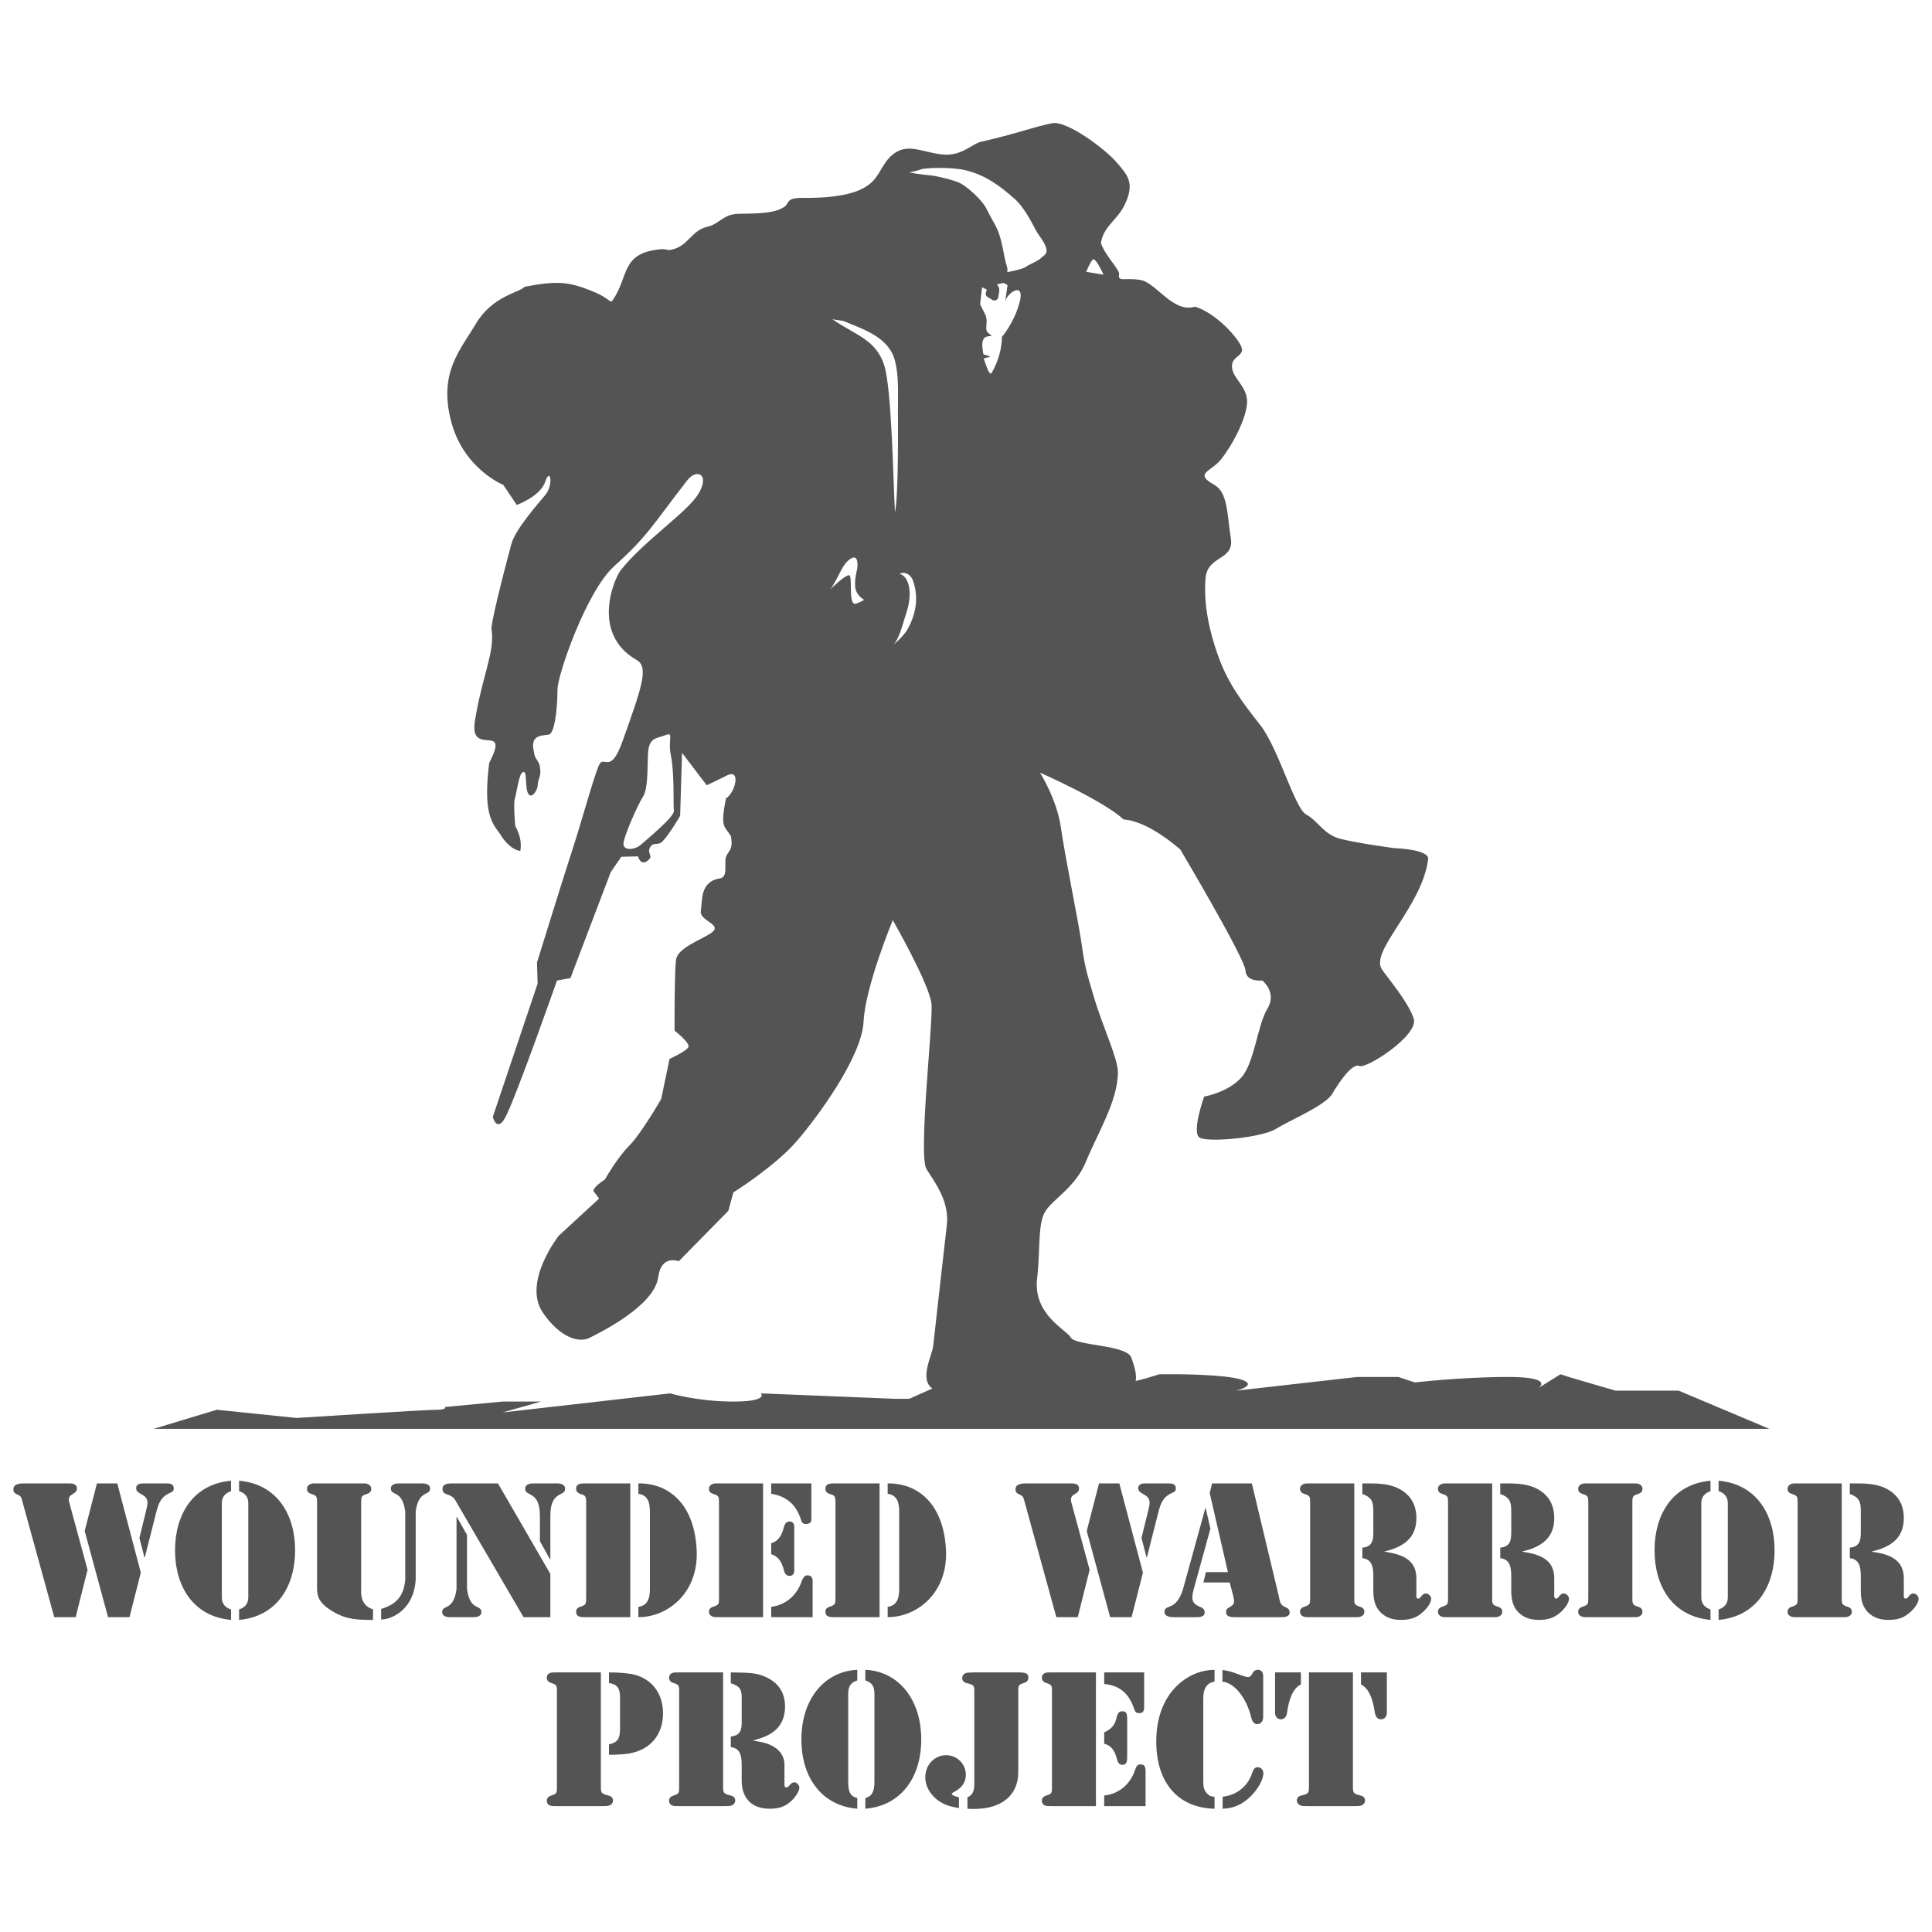<svg width="88" height="88" viewBox="0 0 88 88" fill="none" xmlns="http://www.w3.org/2000/svg">
<path d="M3.446 73.66H2.471L1.011 68.358C0.971 68.202 0.955 68.146 0.807 68.081C0.683 68.024 0.609 67.985 0.609 67.836C0.609 67.567 0.946 67.567 1.135 67.567H3.036C3.216 67.567 3.503 67.543 3.503 67.802C3.503 68.081 3.136 68.008 3.136 68.308C3.136 68.382 3.152 68.432 3.176 68.513L3.988 71.502L3.446 73.66ZM5.342 67.567L6.414 71.633L5.898 73.66H4.922L3.857 69.735L4.415 67.567H5.342ZM6.35 70.053L6.661 68.781C6.686 68.667 6.718 68.569 6.718 68.446C6.718 68.024 6.201 68.088 6.201 67.786C6.201 67.6 6.374 67.567 6.521 67.567H7.58C7.735 67.567 7.915 67.584 7.915 67.796C7.915 67.918 7.85 67.95 7.743 68C7.333 68.177 7.227 68.463 7.119 68.87L6.596 70.941L6.578 70.933L6.35 70.053Z" fill="#545454"/>
<path d="M10.524 67.918C10.137 68.056 10.104 68.3 10.104 68.502V72.725C10.104 72.928 10.137 73.172 10.524 73.311V73.784C8.784 73.628 7.973 72.235 7.973 70.614C7.973 68.993 8.784 67.6 10.524 67.445V67.918ZM10.89 73.311C11.277 73.172 11.309 72.928 11.309 72.725V68.502C11.309 68.3 11.277 68.056 10.89 67.918V67.445C12.629 67.6 13.442 68.993 13.442 70.614C13.442 72.235 12.629 73.628 10.89 73.784V73.311Z" fill="#545454"/>
<path d="M16.991 73.784C16.343 73.784 15.844 73.776 15.278 73.468C14.541 73.059 14.442 72.75 14.442 72.341V68.479C14.442 68.178 14.45 68.129 14.163 68.041C14.055 68.008 13.983 67.935 13.983 67.819C13.983 67.584 14.252 67.567 14.286 67.567H16.606C16.639 67.567 16.91 67.584 16.91 67.819C16.91 67.935 16.835 68.008 16.729 68.041C16.442 68.129 16.45 68.178 16.45 68.479V72.4C16.45 72.481 16.377 73.123 16.991 73.304V73.784ZM18.459 68.855C18.328 67.837 17.803 68.154 17.803 67.803C17.803 67.551 18.139 67.567 18.23 67.567H19.164C19.256 67.567 19.591 67.551 19.591 67.803C19.591 68.154 19.067 67.837 18.934 68.855V71.927C18.869 73.271 17.894 73.76 17.36 73.768V73.287C18.115 73.059 18.409 72.635 18.459 71.911V68.855Z" fill="#545454"/>
<path d="M20.794 69.099H20.812L21.272 69.914V72.374C21.403 73.393 21.927 73.075 21.927 73.425C21.927 73.678 21.592 73.66 21.501 73.66H20.567C20.475 73.66 20.141 73.678 20.141 73.425C20.141 73.075 20.665 73.393 20.794 72.374V69.099ZM25.068 71.69V73.66H23.846L20.846 68.52C20.713 68.293 20.674 68.171 20.402 68.081C20.264 68.031 20.157 68 20.157 67.82C20.157 67.576 20.402 67.576 20.575 67.567H22.682L25.068 71.69ZM24.592 69.041C24.592 67.877 23.919 68.187 23.919 67.811C23.919 67.585 24.191 67.567 24.273 67.567H25.388C25.469 67.567 25.74 67.585 25.74 67.811C25.74 68.187 25.068 67.877 25.068 69.041V71.023H25.051L24.592 70.199V69.041Z" fill="#545454"/>
<path d="M28.709 73.66H26.626C26.444 73.66 26.241 73.645 26.241 73.409C26.241 73.295 26.314 73.222 26.42 73.189C26.707 73.1 26.699 73.051 26.699 72.749V68.479C26.699 68.358 26.715 68.137 26.56 68.088C26.397 68.031 26.241 68.008 26.241 67.802C26.241 67.591 26.444 67.567 26.608 67.567H28.709V73.66ZM29.077 67.567C30.472 67.55 31.636 68.513 31.733 70.614C31.824 72.529 30.438 73.66 29.077 73.66V73.189C29.577 73.123 29.602 72.659 29.602 72.349V68.878C29.602 68.569 29.577 68.104 29.077 68.041V67.567Z" fill="#545454"/>
<path d="M32.594 67.567H34.757V73.66H32.594C32.562 73.66 32.292 73.646 32.292 73.41C32.292 73.295 32.365 73.223 32.472 73.189C32.759 73.1 32.75 73.051 32.75 72.75V68.479C32.75 68.178 32.759 68.129 32.472 68.041C32.365 68.008 32.292 67.934 32.292 67.82C32.292 67.584 32.562 67.567 32.594 67.567ZM35.128 67.567H36.957V69.221C36.957 69.262 36.947 69.417 36.703 69.417C36.562 69.417 36.522 69.337 36.481 69.212C36.267 68.553 35.849 68.153 35.128 68.041V67.567ZM35.128 70.289C35.472 70.199 35.628 69.882 35.701 69.571C35.743 69.433 35.792 69.303 35.965 69.303C36.219 69.303 36.177 69.596 36.177 69.661V71.421C36.177 71.487 36.219 71.779 35.965 71.779C35.792 71.779 35.743 71.649 35.701 71.511C35.628 71.202 35.472 70.885 35.128 70.795V70.289ZM35.128 73.189C35.792 73.109 36.302 72.659 36.522 72.008C36.58 71.885 36.629 71.755 36.776 71.755C37.037 71.755 37.014 72 37.014 72.032V73.66H35.128V73.189Z" fill="#545454"/>
<path d="M40.063 73.66H37.981C37.8 73.66 37.596 73.645 37.596 73.409C37.596 73.295 37.669 73.222 37.775 73.189C38.063 73.1 38.054 73.051 38.054 72.749V68.479C38.054 68.358 38.071 68.137 37.915 68.088C37.751 68.031 37.596 68.008 37.596 67.802C37.596 67.591 37.8 67.567 37.964 67.567H40.063V73.66ZM40.432 67.567C41.826 67.55 42.99 68.513 43.089 70.614C43.178 72.529 41.794 73.66 40.432 73.66V73.189C40.933 73.123 40.957 72.659 40.957 72.349V68.878C40.957 68.569 40.933 68.104 40.432 68.041V67.567Z" fill="#545454"/>
<path d="M49.09 73.66H48.115L46.656 68.358C46.615 68.202 46.6 68.146 46.45 68.081C46.329 68.024 46.255 67.985 46.255 67.836C46.255 67.567 46.589 67.567 46.779 67.567H48.681C48.861 67.567 49.148 67.543 49.148 67.802C49.148 68.081 48.781 68.008 48.781 68.308C48.781 68.382 48.796 68.432 48.821 68.513L49.631 71.502L49.09 73.66ZM50.984 67.567L52.059 71.633L51.543 73.66H50.566L49.499 69.735L50.058 67.567H50.984ZM51.993 70.053L52.306 68.781C52.331 68.667 52.362 68.569 52.362 68.446C52.362 68.024 51.845 68.088 51.845 67.786C51.845 67.6 52.019 67.567 52.164 67.567H53.223C53.379 67.567 53.559 67.584 53.559 67.796C53.559 67.918 53.494 67.95 53.388 68C52.977 68.177 52.871 68.463 52.764 68.87L52.239 70.941L52.223 70.933L51.993 70.053Z" fill="#545454"/>
<path d="M55.133 69.628L54.364 72.415C54.233 72.912 54.347 73.051 54.624 73.173C54.756 73.23 54.872 73.279 54.872 73.44C54.872 73.67 54.609 73.661 54.446 73.661H53.502C53.339 73.661 53.042 73.654 53.042 73.418C53.042 73.223 53.182 73.23 53.362 73.14C53.535 73.051 53.757 72.864 53.912 72.285L54.896 68.709H54.921L55.133 69.628ZM56.011 72.08H54.814L54.928 71.608H55.93L55.101 68.008L55.208 67.567H57.02L58.25 72.716C58.297 72.946 58.307 73.101 58.537 73.197C58.652 73.245 58.741 73.303 58.741 73.45C58.741 73.67 58.447 73.661 58.29 73.661H56.248C56.086 73.661 55.847 73.645 55.847 73.434C55.847 73.303 55.896 73.262 56.002 73.205C56.216 73.083 56.248 73.026 56.176 72.709L56.011 72.08Z" fill="#545454"/>
<path d="M59.675 68.479C59.675 68.178 59.684 68.129 59.397 68.041C59.291 68.008 59.215 67.935 59.215 67.82C59.215 67.584 59.486 67.567 59.52 67.567H61.685V72.75C61.685 73.051 61.676 73.1 61.963 73.189C62.07 73.223 62.144 73.295 62.144 73.41C62.144 73.646 61.874 73.66 61.842 73.66H59.52C59.486 73.66 59.215 73.646 59.215 73.41C59.215 73.295 59.291 73.223 59.397 73.189C59.684 73.1 59.675 73.051 59.675 72.75V68.479ZM62.053 67.567H62.096C62.627 67.567 63.185 67.55 63.677 67.786C64.226 68.056 64.506 68.503 64.514 69.123C64.53 70.061 63.908 70.469 63.07 70.664V70.68C63.8 70.787 64.498 70.999 64.514 71.861V72.579C64.514 72.652 64.488 72.815 64.594 72.815C64.728 72.815 64.751 72.579 64.948 72.579C65.055 72.579 65.187 72.7 65.187 72.815C65.187 73.051 64.915 73.352 64.735 73.492C64.457 73.721 64.16 73.784 63.809 73.784C63.456 73.784 63.136 73.694 62.883 73.44C62.594 73.149 62.553 72.79 62.553 72.407V71.853C62.553 71.479 62.547 71.022 62.053 70.973V70.494C62.496 70.451 62.553 70.183 62.553 69.784V68.797C62.553 68.389 62.464 68.195 62.053 68.048V67.567Z" fill="#545454"/>
<path d="M65.956 68.479C65.956 68.178 65.966 68.129 65.678 68.041C65.571 68.008 65.497 67.935 65.497 67.82C65.497 67.584 65.768 67.567 65.8 67.567H67.966V72.75C67.966 73.051 67.957 73.1 68.245 73.189C68.351 73.223 68.426 73.295 68.426 73.41C68.426 73.646 68.154 73.66 68.122 73.66H65.8C65.768 73.66 65.497 73.646 65.497 73.41C65.497 73.295 65.571 73.223 65.678 73.189C65.966 73.1 65.956 73.051 65.956 72.75V68.479ZM68.334 67.567H68.375C68.909 67.567 69.466 67.55 69.958 67.786C70.508 68.056 70.786 68.503 70.794 69.123C70.809 70.061 70.188 70.469 69.351 70.664V70.68C70.081 70.787 70.778 70.999 70.794 71.861V72.579C70.794 72.652 70.77 72.815 70.876 72.815C71.008 72.815 71.032 72.579 71.229 72.579C71.335 72.579 71.467 72.7 71.467 72.815C71.467 73.051 71.196 73.352 71.016 73.492C70.736 73.721 70.442 73.784 70.09 73.784C69.737 73.784 69.415 73.694 69.162 73.44C68.876 73.149 68.835 72.79 68.835 72.407V71.853C68.835 71.479 68.826 71.022 68.334 70.973V70.494C68.778 70.451 68.835 70.183 68.835 69.784V68.797C68.835 68.389 68.744 68.195 68.334 68.048V67.567Z" fill="#545454"/>
<path d="M74.352 72.75C74.352 73.051 74.345 73.101 74.632 73.189C74.737 73.222 74.812 73.295 74.812 73.409C74.812 73.645 74.542 73.66 74.507 73.66H72.187C72.156 73.66 71.884 73.645 71.884 73.409C71.884 73.295 71.958 73.222 72.066 73.189C72.352 73.101 72.344 73.051 72.344 72.75V68.479C72.344 68.178 72.352 68.129 72.066 68.041C71.958 68.007 71.884 67.935 71.884 67.819C71.884 67.584 72.156 67.567 72.187 67.567H74.507C74.542 67.567 74.812 67.584 74.812 67.819C74.812 67.935 74.737 68.007 74.632 68.041C74.345 68.129 74.352 68.178 74.352 68.479V72.75Z" fill="#545454"/>
<path d="M77.911 67.918C77.527 68.056 77.492 68.3 77.492 68.502V72.725C77.492 72.928 77.527 73.172 77.911 73.311V73.784C76.173 73.628 75.362 72.235 75.362 70.614C75.362 68.993 76.173 67.6 77.911 67.445V67.918ZM78.28 73.311C78.665 73.172 78.699 72.928 78.699 72.725V68.502C78.699 68.3 78.665 68.056 78.28 67.918V67.445C80.019 67.6 80.83 68.993 80.83 70.614C80.83 72.235 80.019 73.628 78.28 73.784V73.311Z" fill="#545454"/>
<path d="M81.879 68.479C81.879 68.178 81.888 68.129 81.601 68.041C81.495 68.008 81.422 67.935 81.422 67.82C81.422 67.584 81.691 67.567 81.723 67.567H83.889V72.75C83.889 73.051 83.882 73.1 84.168 73.189C84.273 73.223 84.347 73.295 84.347 73.41C84.347 73.646 84.077 73.66 84.045 73.66H81.723C81.691 73.66 81.422 73.646 81.422 73.41C81.422 73.295 81.495 73.223 81.601 73.189C81.888 73.1 81.879 73.051 81.879 72.75V68.479ZM84.256 67.567H84.299C84.833 67.567 85.388 67.55 85.881 67.786C86.43 68.056 86.71 68.503 86.716 69.123C86.733 70.061 86.111 70.469 85.273 70.664V70.68C86.005 70.787 86.7 70.999 86.716 71.861V72.579C86.716 72.652 86.691 72.815 86.799 72.815C86.931 72.815 86.956 72.579 87.153 72.579C87.258 72.579 87.39 72.7 87.39 72.815C87.39 73.051 87.12 73.352 86.938 73.492C86.66 73.721 86.364 73.784 86.012 73.784C85.66 73.784 85.34 73.694 85.086 73.44C84.799 73.149 84.756 72.79 84.756 72.407V71.853C84.756 71.479 84.749 71.022 84.256 70.973V70.494C84.701 70.451 84.756 70.183 84.756 69.784V68.797C84.756 68.389 84.668 68.195 84.256 68.048V67.567Z" fill="#545454"/>
<path d="M36.54 9.014C35.768 9.006 35.958 9.281 35.724 9.424C35.407 9.618 35.053 9.736 33.69 9.736C32.921 9.736 32.811 10.195 32.206 10.331C31.464 10.503 31.34 11.267 30.497 11.389C30.463 11.394 30.243 11.342 30.172 11.347C28.239 11.489 28.676 12.587 27.896 13.687C27.791 13.835 27.753 13.575 26.997 13.27C25.908 12.829 25.391 12.775 23.9 13.061C23.647 13.336 22.438 13.471 21.682 14.739C20.95 15.966 19.987 16.963 20.536 19.147C21.089 21.35 22.923 22.085 22.923 22.085L23.538 22.999C23.538 22.999 24.608 22.618 24.838 21.935C25.066 21.252 25.22 22.085 24.838 22.544C24.455 22.999 23.468 24.133 23.297 24.765C22.762 26.742 22.358 28.459 22.388 28.653C22.552 29.68 21.982 30.717 21.634 32.817C21.349 34.549 23.279 32.841 22.284 34.742C21.979 37.153 22.454 37.528 22.82 38.046C22.731 37.921 23.157 38.689 23.698 38.759C23.814 38.161 23.468 37.628 23.468 37.628C23.468 37.628 23.384 36.631 23.442 36.422C23.527 36.109 23.633 35.363 23.756 35.226C24.082 34.864 23.843 36.08 24.129 36.223C24.297 36.306 24.476 35.941 24.484 35.823C24.513 35.367 24.687 35.396 24.578 34.854C24.552 34.712 24.316 34.469 24.33 34.283C24.129 33.515 24.581 33.509 24.993 33.461C25.222 33.431 25.386 32.548 25.393 31.403C25.399 30.726 26.711 26.931 27.973 25.791C29.534 24.38 29.691 23.955 31.308 21.872C31.732 21.328 32.37 21.597 31.793 22.523C31.276 23.348 29.342 24.632 28.279 25.964C27.979 26.339 26.889 28.862 29.006 30.067C29.569 30.387 29.213 31.354 28.35 33.778C27.811 35.292 27.517 34.411 27.304 34.813C27.09 35.217 26.489 37.429 26.08 38.679C25.69 39.865 24.459 43.843 24.459 43.843L24.488 44.8L22.446 50.874C22.446 50.874 22.626 51.597 23.007 50.912C23.472 50.068 25.371 44.661 25.371 44.661L25.983 44.551L27.82 39.721L28.299 39.026L29.06 39.006C29.06 39.006 29.192 39.528 29.571 39.138C29.748 38.957 29.433 38.86 29.635 38.556C29.781 38.339 29.986 38.541 30.191 38.311C30.574 37.881 30.98 37.155 30.98 37.155L31.066 34.29L32.189 35.767C32.189 35.767 32.601 35.575 33.122 35.317C33.755 35.001 33.498 36.097 33.064 36.373C32.803 37.703 32.989 37.606 33.289 38.076C33.42 38.765 33.135 38.76 33.059 39.065C32.982 39.367 33.178 39.951 32.778 40.014C31.873 40.156 31.994 41.046 31.922 41.492C31.843 41.97 33.003 42.103 32.361 42.518C31.844 42.851 30.87 43.183 30.793 43.715C30.716 44.246 30.724 46.94 30.724 46.94C30.724 46.94 31.41 47.483 31.362 47.673C31.315 47.861 30.497 48.232 30.497 48.232L30.116 50.058C30.116 50.058 29.197 51.654 28.66 52.185C28.126 52.716 27.552 53.723 27.552 53.723C27.552 53.723 26.903 54.139 27.055 54.292C27.163 54.399 27.284 54.597 27.284 54.597L25.448 56.289C25.448 56.289 23.773 58.415 24.736 59.805C25.533 60.954 26.385 61.168 26.843 60.941C27.3 60.712 29.807 59.491 29.98 58.174C30.121 57.119 30.918 57.448 30.918 57.448L33.175 55.149L33.404 54.313C33.404 54.313 35.312 53.121 36.309 51.956C37.261 50.85 39.257 48.127 39.335 46.533C39.41 44.936 40.665 41.911 40.665 41.911C40.665 41.911 42.334 44.826 42.428 45.723C42.511 46.503 41.817 52.642 42.2 53.249C42.582 53.857 43.255 54.722 43.126 55.81C42.985 56.99 42.649 60.058 42.506 61.306C42.455 61.745 41.889 62.758 42.423 63.215C42.959 63.669 44.934 63.694 45.394 63.544C45.852 63.39 49.719 63.877 50.786 63.641C51.995 63.374 51.825 62.658 51.53 61.837C51.317 61.247 49.007 61.306 48.776 60.925C48.548 60.544 47.041 59.873 47.241 58.211C47.394 56.961 47.247 55.718 47.63 55.149C48.01 54.579 48.994 54.057 49.456 52.929C49.979 51.643 50.919 50.147 50.919 48.84C50.919 48.197 50.221 46.765 49.82 45.391C49.482 44.238 49.433 44.146 49.269 43.011C49.102 41.858 48.548 39.233 48.318 37.668C48.13 36.389 47.371 35.193 47.371 35.193C47.371 35.193 50.228 36.448 51.181 37.327C52.328 37.396 53.761 38.694 53.761 38.694C53.761 38.694 56.708 43.659 56.73 44.205C56.755 44.749 57.495 44.661 57.495 44.661C57.495 44.661 58.183 45.193 57.725 45.954C57.266 46.712 57.147 48.399 56.538 49.083C55.923 49.766 54.847 49.948 54.847 49.948C54.847 49.948 54.259 51.591 54.643 51.818C55.026 52.048 57.463 51.822 58.108 51.423C58.738 51.034 60.379 50.351 60.684 49.819C60.992 49.287 61.608 48.403 61.913 48.555C62.218 48.707 64.624 47.164 64.394 46.404C64.165 45.642 63.068 44.371 62.928 44.129C62.427 43.274 64.786 41.271 65.05 39.132C65.104 38.679 63.509 38.631 63.509 38.631C63.509 38.631 61.888 38.418 61.057 38.209C60.288 38.013 60.045 37.398 59.493 37.098C58.968 36.814 58.237 34.09 57.401 33.022C56.553 31.941 55.917 31.109 55.464 29.816C55.101 28.78 54.816 27.592 54.909 26.352C54.989 25.275 56.224 25.555 56.063 24.514C55.889 23.42 55.93 22.434 55.312 22.085C54.357 21.552 55.165 21.489 55.614 20.928C56.105 20.311 56.722 19.176 56.797 18.414C56.876 17.655 56.195 17.299 56.12 16.767C56.043 16.234 56.64 16.248 56.564 15.869C56.488 15.489 55.428 14.272 54.432 13.968C53.435 14.282 52.661 12.87 51.944 12.752C51.229 12.633 50.899 12.865 50.974 12.485C51.012 12.301 50.324 11.622 50.144 11.067C50.269 10.302 50.877 10.031 51.211 9.36C51.727 8.32 51.335 7.959 50.889 7.428C50.371 6.807 48.602 5.483 47.927 5.613C47.071 5.778 46.354 6.08 44.678 6.459C44.279 6.549 43.804 7.114 42.963 7.039C42.121 6.962 41.51 6.583 40.899 6.886C40.288 7.189 40.133 7.875 39.753 8.255C39.369 8.634 38.638 9.036 36.54 9.014ZM30.562 34.433C30.724 35.214 30.661 36.679 30.694 36.939C30.724 37.2 29.381 38.308 29.155 38.505C28.923 38.7 28.398 38.765 28.398 38.438C28.398 38.113 29.056 36.646 29.286 36.289C29.513 35.931 29.482 35.149 29.513 34.367C29.545 33.585 29.874 33.65 30.301 33.488C30.724 33.324 30.399 33.65 30.562 34.433ZM50.263 12.511L49.475 12.38C49.475 12.38 49.642 11.957 49.772 11.826C49.904 11.696 50.263 12.511 50.263 12.511ZM45.892 12.987C45.892 12.987 45.719 14.211 45.777 13.77C45.836 13.341 46.737 12.746 46.425 13.834C46.166 14.738 45.634 15.349 45.634 15.349C45.64 16.242 45.152 17.013 45.152 17.013C45.025 17.056 44.9 16.575 44.808 16.342C44.795 16.306 45.114 16.268 45.096 16.242C45.077 16.215 44.795 16.143 44.795 16.143C44.795 16.143 44.715 15.775 44.751 15.587C44.789 15.386 44.868 15.326 45.084 15.311C45.3 15.297 44.974 15.224 44.932 15.039C44.89 14.854 45.011 14.578 44.867 14.308C44.725 14.037 44.643 13.861 44.643 13.861L44.732 13.085L44.952 13.195C44.952 13.195 44.871 13.35 44.91 13.447C44.949 13.544 45.104 13.583 45.137 13.618C45.201 13.687 45.221 13.668 45.315 13.687C45.352 13.695 45.461 13.639 45.474 13.512C45.48 13.442 45.513 13.306 45.519 13.232C45.523 13.072 45.407 12.947 45.407 12.947L45.725 12.888L45.892 12.987ZM41.409 7.856C41.409 7.856 41.783 7.784 41.956 7.713C42.127 7.642 43.305 7.604 43.919 7.741C44.877 7.955 45.547 8.474 46.187 9.032C46.773 9.546 47.099 10.405 47.304 10.685C47.936 11.54 47.591 11.579 47.419 11.75C47.255 11.913 46.869 12.04 46.726 12.154C46.584 12.269 45.875 12.397 45.875 12.397C45.923 12.192 45.829 12.108 45.76 11.732C45.498 10.314 45.403 10.456 44.952 9.546C44.714 9.062 44.048 8.514 43.748 8.349C43.507 8.215 42.614 7.998 42.343 7.983C42.071 7.968 41.409 7.856 41.409 7.856ZM37.8 26.856C38.142 26.457 38.297 25.82 38.642 25.525C39.177 25.07 39.043 25.924 39.043 25.924C39.043 25.924 38.891 26.456 38.969 26.836C39.038 27.186 39.903 28.177 40.861 26.273C41.014 25.969 41.444 26.07 41.578 26.428C41.881 27.247 41.682 28.031 41.355 28.632C41.134 29.038 40.535 29.504 40.535 29.504C40.934 29.303 41.125 28.375 41.25 28.019C41.796 26.461 40.977 25.786 40.67 26.322C40.519 26.586 39.248 27.482 38.944 27.501C38.638 27.521 38.839 26.262 38.686 26.204C38.532 26.147 37.8 26.856 37.8 26.856ZM38.413 14.618C39.385 15.02 40.49 15.37 40.766 16.439C40.942 17.122 40.899 17.907 40.899 18.609C40.899 19.181 40.937 22.505 40.765 23.34C40.688 22.124 40.627 17.685 40.268 16.614C39.886 15.47 39.006 15.283 37.915 14.543L38.413 14.618Z" fill="#545454"/>
<path d="M6.997 65.082H80.59L76.461 63.342H73.582L71.455 62.719L71.079 62.595L70.078 63.218C70.078 63.218 70.827 62.719 68.7 62.719C66.572 62.719 64.444 62.968 64.444 62.968L63.694 62.719H62.693H61.816L56.31 63.342C56.31 63.342 57.311 63.093 56.559 62.845C55.81 62.595 53.556 62.595 53.556 62.595H52.806C52.806 62.595 51.68 62.968 51.302 62.968H44.544L42.448 63.252L41.415 63.715H40.79L34.657 63.466C34.657 63.466 35.031 63.839 33.404 63.839C31.779 63.839 30.525 63.466 30.525 63.466L22.892 64.335L24.646 63.839H22.892L20.264 64.087C20.264 64.087 20.387 64.212 19.887 64.212C19.386 64.212 13.505 64.586 13.505 64.586L9.875 64.212L6.997 65.082Z" fill="#545454"/>
<path d="M27.369 81.416C27.369 81.663 27.406 81.709 27.709 81.782C27.847 81.81 27.921 81.891 27.921 82.011C27.921 82.129 27.829 82.23 27.709 82.248C27.636 82.266 27.628 82.266 27.38 82.266H25.366C25.164 82.266 25.155 82.266 25.082 82.248C24.971 82.221 24.907 82.138 24.907 82.019C24.907 81.91 24.971 81.827 25.091 81.792C25.339 81.709 25.366 81.682 25.366 81.453V76.988C25.366 76.76 25.339 76.733 25.091 76.651C24.971 76.614 24.907 76.531 24.907 76.422C24.907 76.304 24.971 76.221 25.082 76.194C25.155 76.176 25.164 76.176 25.366 76.176H27.369V81.416ZM27.738 76.176C28.132 76.176 28.481 76.203 28.758 76.248C29.648 76.413 30.2 77.097 30.2 78.039C30.2 79.006 29.631 79.692 28.684 79.864C28.417 79.91 28.095 79.928 27.738 79.928V79.453C28.132 79.363 28.242 79.198 28.242 78.742V77.307C28.242 76.888 28.105 76.714 27.738 76.66V76.176Z" fill="#545454"/>
<path d="M32.937 81.416C32.937 81.663 32.974 81.709 33.278 81.782C33.416 81.81 33.489 81.892 33.489 82.011C33.489 82.129 33.398 82.23 33.278 82.248C33.204 82.266 33.195 82.266 32.947 82.266H30.934C30.733 82.266 30.724 82.266 30.65 82.248C30.539 82.221 30.476 82.138 30.476 82.019C30.476 81.91 30.539 81.827 30.66 81.792C30.908 81.709 30.934 81.682 30.934 81.453V76.988C30.934 76.76 30.908 76.733 30.66 76.651C30.539 76.614 30.476 76.531 30.476 76.422C30.476 76.304 30.539 76.221 30.65 76.194C30.724 76.176 30.733 76.176 30.934 76.176H32.937V81.416ZM33.287 76.176C34.205 76.185 34.454 76.212 34.794 76.349C35.436 76.605 35.758 77.071 35.758 77.746C35.758 78.203 35.584 78.605 35.263 78.851C35.032 79.034 34.83 79.125 34.297 79.28C34.803 79.363 34.996 79.416 35.245 79.563C35.547 79.736 35.731 80.038 35.731 80.358V81.28C35.731 81.38 35.758 81.416 35.823 81.416C35.87 81.416 35.887 81.399 35.953 81.326C36.026 81.234 36.108 81.18 36.19 81.18C36.283 81.18 36.411 81.316 36.411 81.416C36.411 81.636 36.126 82.011 35.823 82.202C35.612 82.33 35.372 82.385 35.043 82.385C34.252 82.385 33.783 81.91 33.783 81.107V80.358C33.783 79.846 33.636 79.618 33.287 79.581V79.098C33.646 79.052 33.783 78.888 33.783 78.485V77.307C33.783 76.933 33.673 76.788 33.287 76.67V76.176Z" fill="#545454"/>
<path d="M39.048 76.541C38.745 76.641 38.635 76.806 38.635 77.161V81.151C38.635 81.636 38.736 81.819 39.048 81.901V82.385C37.486 82.257 36.503 81.033 36.503 79.226C36.503 77.408 37.532 76.13 39.048 76.057V76.541ZM39.415 76.057C40.933 76.13 41.961 77.408 41.961 79.226C41.961 81.033 40.978 82.257 39.415 82.385V81.901C39.709 81.819 39.829 81.618 39.829 81.151V77.161C39.829 76.806 39.719 76.641 39.415 76.541V76.057Z" fill="#545454"/>
<path d="M43.679 82.357C43.257 82.284 43.009 82.202 42.761 82.029C42.375 81.764 42.145 81.362 42.145 80.951C42.145 80.385 42.567 79.946 43.101 79.946C43.588 79.946 43.992 80.349 43.992 80.832C43.992 81.188 43.809 81.444 43.431 81.636C43.386 81.663 43.349 81.691 43.349 81.7C43.349 81.755 43.487 81.827 43.679 81.865V82.357ZM44.065 81.865C44.295 81.764 44.378 81.599 44.378 81.243V77.025C44.378 76.77 44.35 76.742 44.046 76.669C43.899 76.632 43.826 76.55 43.826 76.431C43.826 76.313 43.919 76.212 44.038 76.194C44.111 76.185 44.121 76.185 44.378 76.176H46.381C46.74 76.176 46.841 76.23 46.841 76.422C46.841 76.531 46.776 76.614 46.657 76.651C46.409 76.732 46.381 76.76 46.381 76.988V80.714C46.381 81.773 45.627 82.395 44.36 82.395C44.277 82.395 44.204 82.395 44.065 82.385V81.865Z" fill="#545454"/>
<path d="M49.919 82.266H47.915C47.713 82.266 47.704 82.266 47.63 82.248C47.521 82.22 47.456 82.138 47.456 82.019C47.456 81.91 47.521 81.827 47.64 81.792C47.888 81.709 47.915 81.682 47.915 81.453V76.988C47.915 76.76 47.888 76.733 47.64 76.651C47.521 76.614 47.456 76.531 47.456 76.422C47.456 76.304 47.521 76.221 47.63 76.194C47.704 76.176 47.713 76.176 47.915 76.176H49.919V82.266ZM52.114 76.176V77.764C52.114 77.947 52.05 78.029 51.894 78.029C51.756 78.029 51.71 77.993 51.655 77.829C51.425 77.125 50.975 76.76 50.295 76.705V76.176H52.114ZM50.295 78.906C50.627 78.76 50.791 78.559 50.854 78.248C50.911 78.021 50.975 77.947 51.121 77.947C51.297 77.947 51.342 78.029 51.342 78.322V80.019C51.342 80.294 51.287 80.385 51.121 80.385C50.994 80.385 50.92 80.312 50.873 80.111C50.773 79.718 50.579 79.481 50.295 79.426V78.906ZM50.295 81.782C50.956 81.718 51.49 81.27 51.702 80.613C51.765 80.422 51.829 80.367 51.949 80.367C52.123 80.367 52.179 80.449 52.179 80.696V82.266H50.295V81.782Z" fill="#545454"/>
<path d="M55.321 76.596C54.972 76.651 54.807 76.906 54.807 77.372V81.061C54.807 81.399 54.826 81.481 54.935 81.636C55.036 81.773 55.129 81.828 55.321 81.837V82.385C53.657 82.348 52.666 81.198 52.666 79.326C52.666 78.157 53.053 77.236 53.777 76.632C54.255 76.248 54.761 76.066 55.321 76.057V76.596ZM55.68 76.066C55.956 76.103 56.057 76.13 56.526 76.304C56.7 76.367 56.774 76.386 56.838 76.386C56.939 76.386 56.985 76.349 57.086 76.157C57.122 76.103 57.196 76.057 57.288 76.057C57.443 76.057 57.536 76.157 57.536 76.341V78.193C57.536 78.404 57.434 78.531 57.269 78.531C57.132 78.531 57.049 78.44 56.994 78.239C56.783 77.344 56.231 76.651 55.68 76.596V76.066ZM55.689 81.837C56.332 81.773 56.847 81.352 57.031 80.76C57.095 80.568 57.159 80.495 57.297 80.495C57.434 80.495 57.544 80.614 57.544 80.768C57.544 81.079 57.269 81.544 56.902 81.882C56.526 82.221 56.166 82.367 55.689 82.385V81.837Z" fill="#545454"/>
<path d="M59.254 76.176V76.724C58.922 76.888 58.721 77.299 58.62 78.029C58.593 78.203 58.492 78.312 58.345 78.312C58.188 78.312 58.078 78.194 58.078 78.02V76.176H59.254ZM61.624 81.417C61.624 81.663 61.661 81.709 61.965 81.782C62.102 81.809 62.175 81.892 62.175 82.011C62.175 82.129 62.083 82.23 61.965 82.248C61.892 82.266 61.882 82.266 61.634 82.266H59.621C59.364 82.266 59.355 82.266 59.282 82.248C59.162 82.23 59.069 82.129 59.069 82.011C59.069 81.892 59.143 81.809 59.282 81.782C59.585 81.709 59.621 81.672 59.621 81.417V76.176H61.624V81.417ZM63.169 78.02C63.169 78.194 63.057 78.312 62.902 78.312C62.782 78.312 62.692 78.24 62.645 78.103C62.635 78.083 62.608 77.965 62.58 77.755C62.47 77.217 62.277 76.861 61.992 76.724V76.176H63.169V78.02Z" fill="#545454"/>
</svg>
